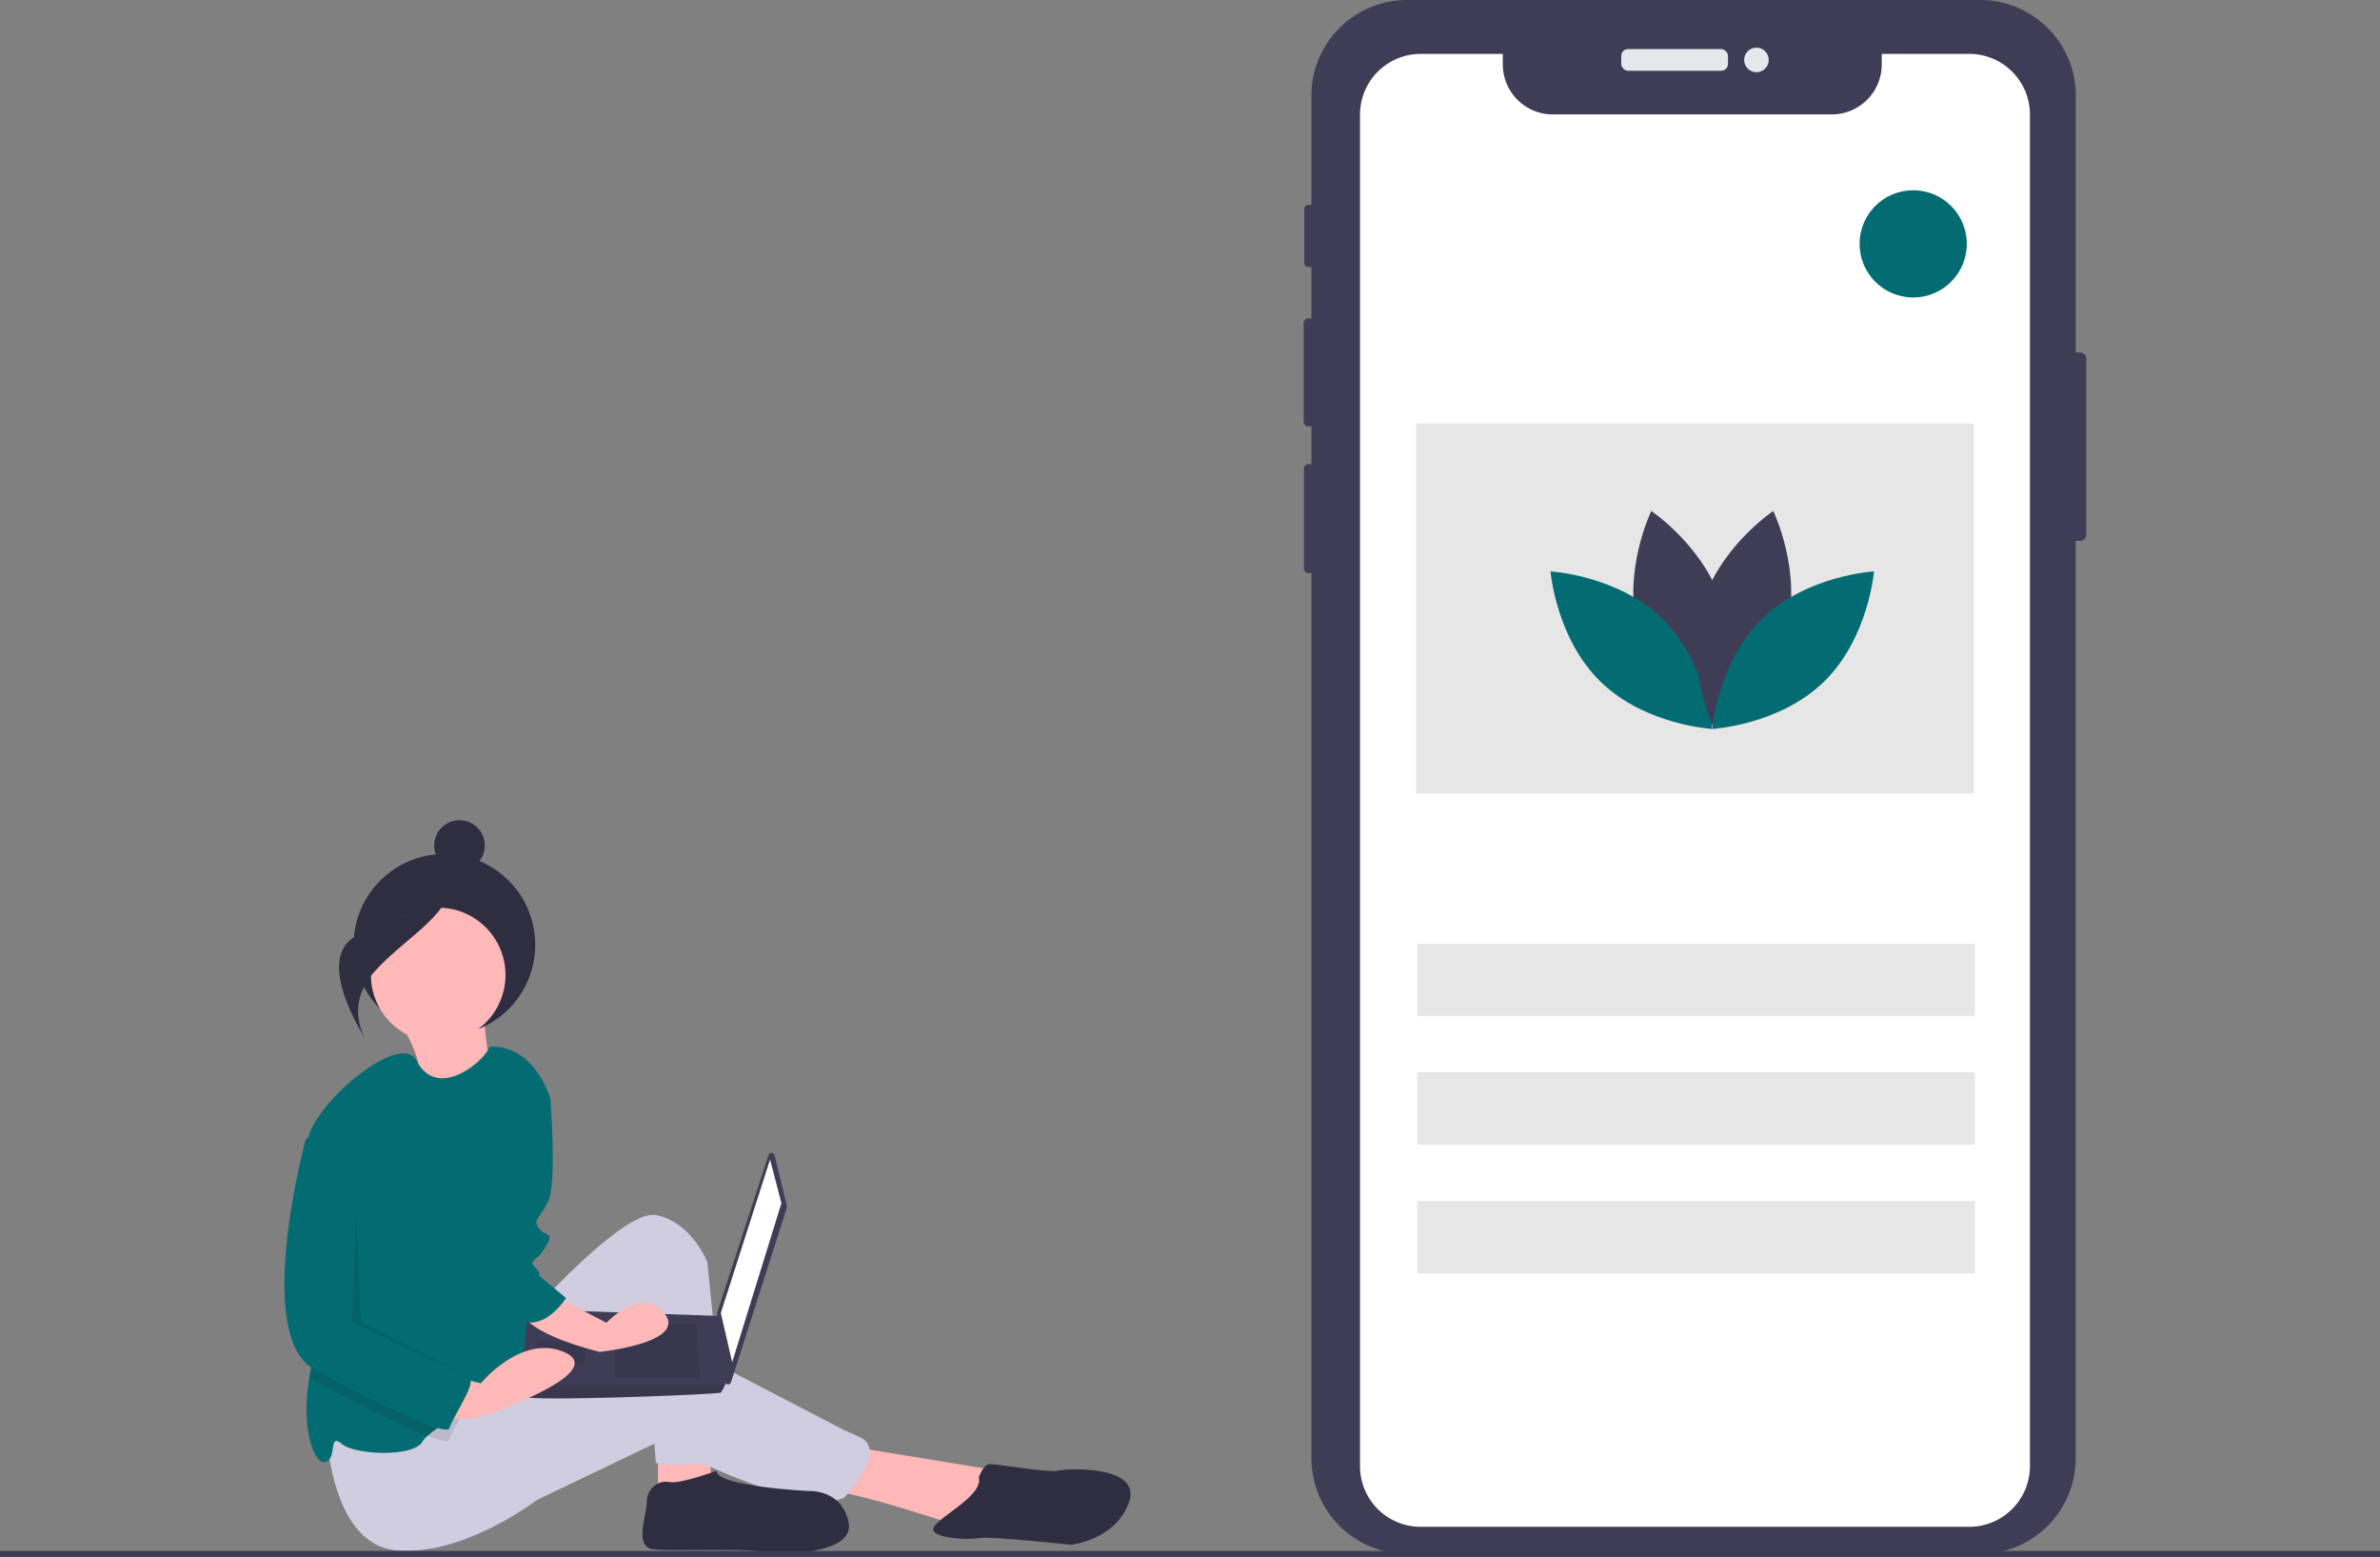 <svg xmlns="http://www.w3.org/2000/svg" width="888" height="580.723"><rect width="100%" height="100%" fill="#808080" stroke="none"/><path d="M148.558 380.085s10.804 17.136 6.946 21.776 28.95 4.756 28.95 4.756-4.928-24.928-3.478-30.665z" fill="#ffb8b8"/><circle cx="165.825" cy="352.416" r="33.88" fill="#2f2e41"/><path d="M245.5 536.052v20.085l20.084-4.185-1.673-14.226-18.4-1.674zm71.142 3.348l56.07 9.205-14.226 20.92s-39.332-13.4-49.374-13.4 7.532-16.737 7.532-16.737z" fill="#ffb8b8"/><g fill="#d0cde1"><path d="M189.44 499.23s41.843-48.537 55.232-46.027 19.248 17.574 19.248 17.574l7.532 74.48s-26.78 2.51-26.78 0-5.02-56.07-5.02-56.07-39.332 87.033-60.253 29.3z"/><path d="M121.656 531.868s.837 43.843 25.942 46.353 52.722-18.737 52.722-18.737l45.2-21.65s53.56 28.344 69.46 20.813c0 0 16.737-17.574 5.858-22.595s-.837 0-.837 0l-64.438-33.474s-12.553-3.347-34.31 5.858-51.048 13.4-51.048 13.4z"/></g><circle cx="163.498" cy="363.66" r="25.106" fill="#ffb8b8"/><path d="M199.483 433.956l-1.674 35.148s.837 46.027-6.695 49.374c-3.808 1.7-11.457 5.088-18.528 8.804-5.306 2.778-10.285 5.724-13.063 8.26a9.37 9.37 0 0 0-1.883 2.184c-3.347 5.858-25.106 5.02-30.127.837s-1.674 5.02-5.858 6.695c-4.05 1.623-9.666-11.65-6.226-31.466.11-.66.234-1.33.368-2.008 3.84-19.206-2.193-65.208-1.264-82.982.054-1.358.197-2.71.427-4.05 2.51-13.4 34.545-40.638 40.537-29.03 7.38 14.327 24.336 1.24 27.248-5.28 16.737-.837 22.595 19.248 22.595 19.248z" fill="#036c72"/><path d="M267.268 548.605s-13.4 5.02-17.574 4.184-8.37 2.5-8.37 7.532-5.02 16.737 2.5 17.574 38.495-.837 45.2 1.674c0 0 30.127.837 27.616-11.716s-15.063-11.716-15.063-11.716-34.3-1.674-34.3-7.532zm97.912 2.5s1.674-5.02 4.184-5.02 22.595 3.347 25.106 2.5 31.8-2.5 26.78 11.716-21.758 15.9-21.758 15.9-30.127-3.347-34.3-2.5-19.248 0-16.737-4.184 18.4-11.716 16.737-18.4z" fill="#2f2e41"/><path d="M289.005 430.913l4.59 18.938c.05.21.043.432-.023.64l-20.826 65.082c-.17.53-.688.87-1.243.817s-.996-.5-1.06-1.044l-2.88-25.353c-.02-.168-.002-.34.05-.5l19.116-58.667c.164-.503.642-.836 1.17-.816s.98.39 1.104.903z" fill="#3f3d56"/><path fill="#fff" d="M287.316 432.512l4.24 16.25-18.37 59.344-4.24-18.368 18.37-57.225z"/><path d="M194.768 520.82c.706 2.12 73.473-.706 74.18-1.413.616-.885 1.137-1.832 1.554-2.826.664-1.413 1.272-2.826 1.272-2.826l-2.826-22.876-72.06-2.557s-1.802 19.386-2.17 28.26a21.2 21.2 0 0 0 .05 4.239z" fill="#3f3d56"/><path opacity=".1" d="M259.763 493.975l1.413 19.782h-31.8v-19.782h30.378zm-40.975 6.36l.2-.038-.897 8.515h-17.67v-8.477h18.37zm-24.02 20.486c.706 2.12 73.473-.706 74.18-1.413.616-.885 1.137-1.832 1.554-2.826H194.72a21.2 21.2 0 0 0 .05 4.239z"/><g fill="#2f2e41"><circle cx="171.439" cy="315.379" r="9.442"/><path d="M168.6 325.656s-9.647 16.046-32.078 22.052-.183 39.715-.183 39.715-8.1-12.258 3.58-25.24 30.448-21.856 28.683-36.53z"/></g><path d="M172.587 527.282c-2.067 3.908-4.494 7.967-4.904 9.607-.276 1.113-3.34.47-8.16-1.347-9.666-3.657-26.42-12.034-42.052-20.41a13.2 13.2 0 0 1-2.042-1.339c.11-.66.234-1.33.368-2.008 3.84-19.206-2.193-65.208-1.264-82.982l7.122-2.377 14.226 13.4v56.906l39.332 21.758c1.28.854-.485 4.745-2.628 8.804z" opacity=".1"/><path d="M203.667 481.657l22.595 11.716s13.4-14.226 21.758-3.347-24.27 14.226-24.27 14.226-28.453-6.695-29.3-15.9 9.205-6.695 9.205-6.695zM166 512.62l13.4 3.347s15.063-18.4 30.964-11.716-20.084 20.084-20.084 20.084-19.248 10.042-26.78 1.674 2.5-13.4 2.5-13.4z" fill="#ffb8b8"/><path d="M195.3 402.156c.837.837 10.042 7.532 10.042 7.532s2.5 31.8-.837 38.495-5.858 6.695-3.347 10.042 5.858.837 2.5 6.695-6.695 5.02-4.184 7.532 1.674 3.347 1.674 3.347l10.042 8.37s-6.16 9.813-13.96 9.1-14.493-38.38-14.493-38.38zm-73.644 20.084l-7.532 2.5s-20.084 73.643 3.347 86.196 49.374 25.106 50.2 21.758 10.042-16.737 7.532-18.4-39.332-21.758-39.332-21.758V435.63z" fill="#036c72"/><path opacity=".1" d="M132.953 452.785l-1.673 40.17 44.353 20.922-41.006-20.922-1.674-40.17z"/><path d="M778.4 133.76v65.68c-.003 1.263-1.027 2.287-2.3 2.3h-1.63v342.15c-.001 19.716-15.984 35.7-35.7 35.7H525c-9.467-.001-18.546-3.763-25.24-10.458s-10.453-15.775-10.45-25.242V213.73h-1.18a1.62 1.62 0 0 1-1.62-1.61v-37.38a1.62 1.62 0 0 1 1.62-1.62h1.18v-14.08h-1.2c-.936-.004-1.692-.764-1.7-1.7v-36.87c.002-.932.758-1.688 1.7-1.7h1.2V99.56h-1.2a1.5 1.5 0 0 1-1.5-1.5V77.94c-.002-.83.67-1.506 1.5-1.5h1.2V35.7C489.3 15.98 505.28.001 525 0h213.8c19.713 0 35.695 15.977 35.7 35.7v95.78h1.63c1.263.003 2.287 1.027 2.3 2.3z" fill="#3f3d56"/><g fill="#e6e8ec"><rect x="604.903" y="18.307" width="39.823" height="8.086" rx="2.542"/><circle cx="655.335" cy="22.35" r="4.587"/></g><path d="M757.385 42.75v504.1c-.006 12.505-10.145 22.64-22.65 22.64h-204.65a22.61 22.61 0 0 1-22.65-22.64V42.75a22.65 22.65 0 0 1 22.65-22.65h30.63v3.93c0 10.3 8.35 18.65 18.65 18.65h104.08c10.3 0 18.65-8.35 18.65-18.65V20.1h32.64c6.008-.002 11.77 2.384 16.018 6.632s6.634 10 6.632 16.018z" fill="#fff"/><path d="M528.827 351.96h208v27h-208zm0 48h208v27h-208zm0 48h208v27h-208z" fill="#e6e6e6"/><circle cx="713.827" cy="90.959" r="20" fill="#036c72"/><path fill="#e6e6e6" d="M528.4 157.96h208v138h-208z"/><path d="M611.235 235.55c6.073 22.45 26.875 36.354 26.875 36.354s10.955-22.495 4.882-44.945-26.875-36.354-26.875-36.354-10.955 22.495-4.882 44.945z" fill="#3f3d56"/><path d="M620.16 230.725c16.665 16.223 18.7 41.16 18.7 41.16s-24.984-1.364-41.648-17.587-18.7-41.16-18.7-41.16 24.984 1.364 41.648 17.587z" fill="#036c72"/><path d="M666.484 235.55c-6.073 22.45-26.875 36.354-26.875 36.354s-10.955-22.495-4.882-44.945 26.875-36.354 26.875-36.354 10.955 22.495 4.882 44.945z" fill="#3f3d56"/><path d="M657.56 230.725c-16.665 16.223-18.7 41.16-18.7 41.16s24.984-1.364 41.648-17.587 18.7-41.16 18.7-41.16-24.984 1.364-41.648 17.587z" fill="#036c72"/><path fill="#3f3d56" d="M0 578.483h888v2.24H0z"/></svg>